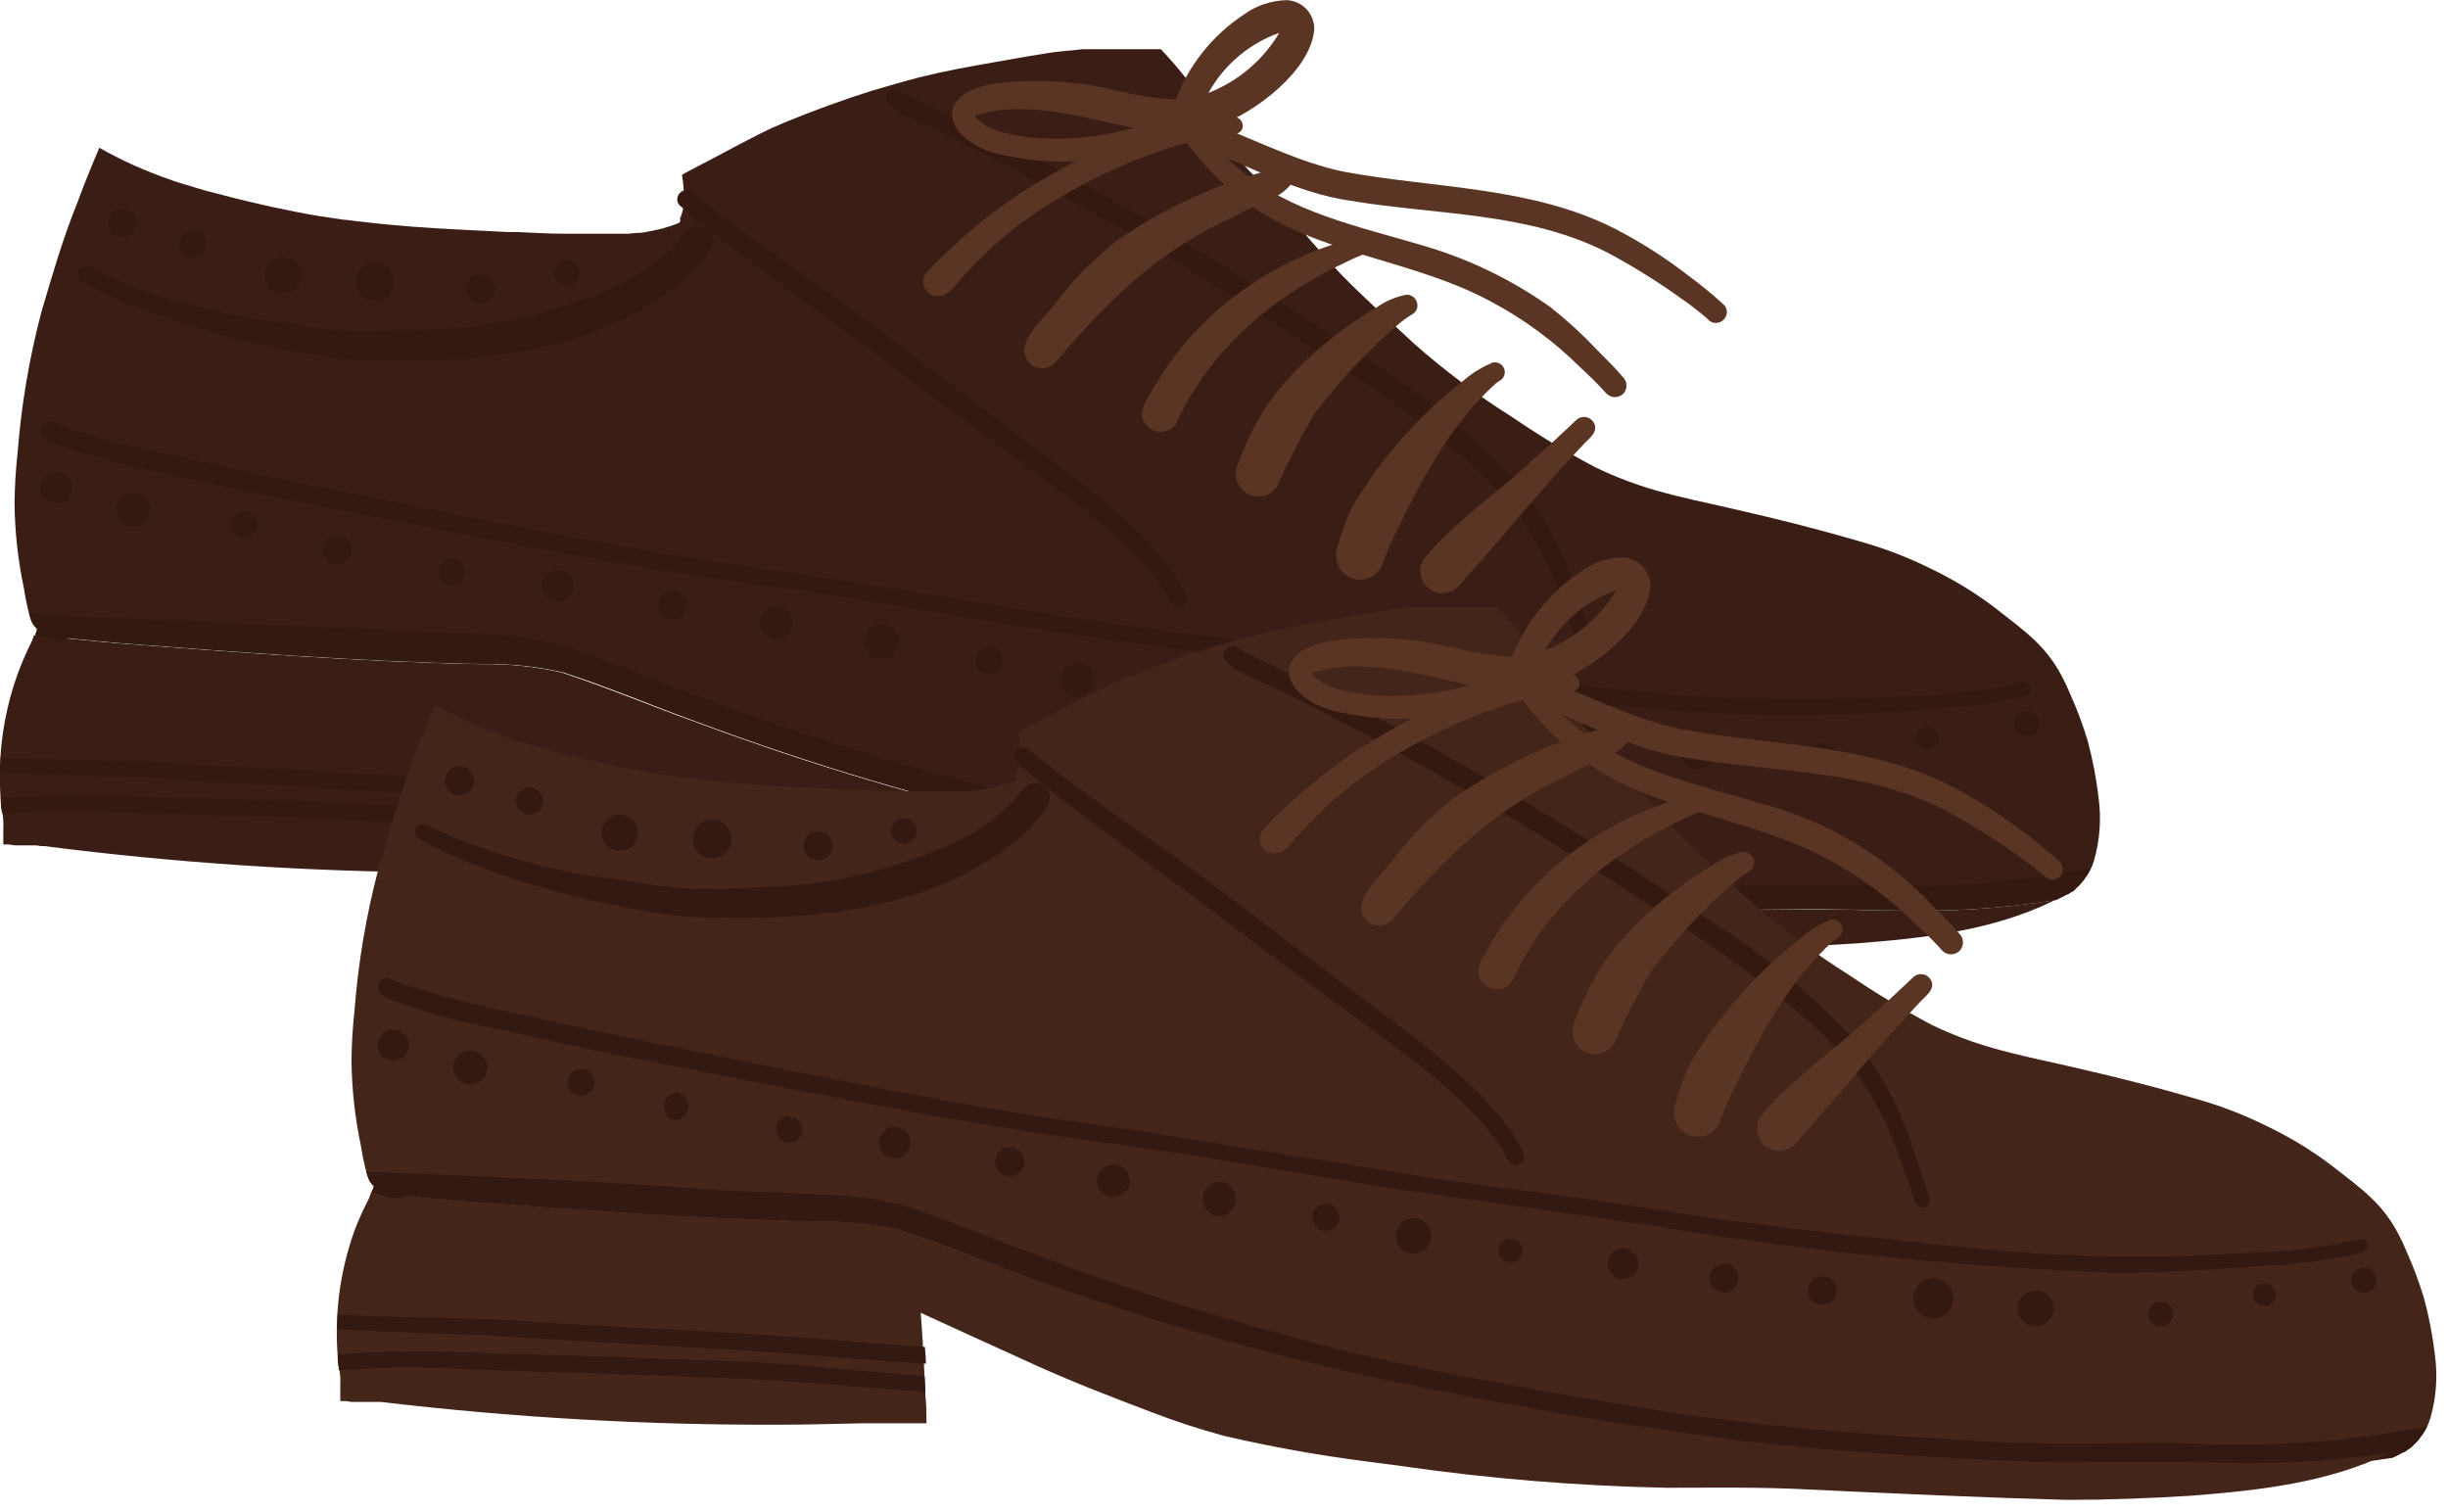 <svg width="170" height="105" viewBox="0 0 170 105" fill="none" xmlns="http://www.w3.org/2000/svg">
<g clip-path="url(#clip0_55_5590)">
<path d="M2.89 21.61C2.034 24.839 1.475 28.139 1.22 31.47C1.09 32.636 1.02 33.807 1.01 34.98C1.034 36.97 1.255 38.953 1.67 40.9C1.756 41.479 1.873 42.053 2.02 42.62L2.08 42.83L2.15 43.04C2.23 43.279 2.375 43.49 2.57 43.65V43.75C2.57 43.75 2.57 43.75 2.57 43.8C2.515 43.895 2.472 43.995 2.44 44.1H2.59C2.71 43.957 2.84 43.823 2.98 43.7C3.086 43.655 3.2 43.633 3.315 43.637C3.43 43.641 3.542 43.67 3.645 43.723C3.747 43.776 3.836 43.85 3.906 43.941C3.976 44.032 4.025 44.138 4.05 44.25L8.32 44.65C16.7 45.29 25.21 45.94 33.61 46.1C35.46 46.072 37.307 46.267 39.11 46.68C42.23 47.68 45.27 48.99 48.36 50.1C56.38 53.091 64.592 55.54 72.94 57.43C81.21 59.16 89.55 60.61 97.94 61.7C104.63 62.45 111.37 62.88 118.1 63.14C121.37 63.22 124.65 63.07 127.92 63.14C131.19 63.21 134.66 63.32 138.03 63.05C139.62 62.93 141.21 62.73 142.79 62.49L143.23 62.27L143.39 62.19L143.54 62.1H143.6L143.72 62.02L143.87 61.92H143.93L144 61.87L144.11 61.79V61.74L144.22 61.65L144.34 61.54L144.45 61.42L144.57 61.29C144.61 61.246 144.646 61.199 144.68 61.15L144.79 61L144.9 60.85L144.97 60.74C145.017 60.675 145.058 60.604 145.09 60.53L145.18 60.37C145.276 60.17 145.357 59.963 145.42 59.75C145.828 58.324 145.933 56.829 145.73 55.36C145.576 54.04 145.325 52.733 144.98 51.45C144.647 50.337 144.239 49.248 143.76 48.19C142.63 45.47 141.44 44.44 139.17 42.7C137.632 41.452 135.954 40.389 134.17 39.53C132.861 38.877 131.504 38.325 130.11 37.88C126.81 36.88 123.46 36.04 120.11 35.28C118.41 34.89 116.69 34.54 115.01 34.06C113.56 33.644 112.148 33.105 110.79 32.45C108.829 31.417 106.929 30.272 105.1 29.02C102.675 27.499 100.377 25.783 98.23 23.89C96.51 22.28 94.75 20.71 93.1 19.02C91.31 17.08 89.58 15.1 87.98 13.02L87.46 12.57L87.07 12.19L86.81 11.92C86.718 11.828 86.631 11.731 86.55 11.63C86.43 11.5 86.31 11.36 86.2 11.22C86.09 11.08 86.06 11.04 85.99 10.95L85.75 10.64L85.2 9.86C84.663 9.033 84.176 8.175 83.74 7.29C82.799 5.923 81.756 4.63 80.62 3.42H79.71C79.55 3.41 79.39 3.41 79.23 3.42H77.84C77.42 3.42 77 3.42 76.57 3.42H75.98H75.36H75.19L73.86 3.55L73.21 3.62L72.56 3.72C71.77 3.84 70.98 3.98 70.19 4.12L67.69 4.56L66.47 4.79L65.12 5.07L63.84 5.37L62.84 5.64L61.75 5.95L60.55 6.3L59.26 6.72L58.05 7.14L57.3 7.41C56.5 7.7 55.71 8.01 54.92 8.33C54.51 8.49 54.11 8.67 53.71 8.84L53.28 9.04L52.69 9.33L51.2 10.1L49.83 10.83L47.64 11.98L47.36 12.14C47.42 12.488 47.46 12.838 47.48 13.19C47.576 13.868 47.486 14.559 47.22 15.19C47.235 15.216 47.245 15.245 47.248 15.274C47.251 15.304 47.248 15.334 47.238 15.363C47.229 15.391 47.213 15.417 47.193 15.439C47.172 15.461 47.148 15.479 47.12 15.49C46.944 15.567 46.764 15.634 46.58 15.69L46.03 15.86L45.74 15.93C45.648 15.956 45.554 15.976 45.46 15.99L44.87 16.11L44.46 16.17H44.23L43.63 16.23H42.83H40.55H39.17C38.07 16.23 36.97 16.16 35.88 16.11H35.2L31.87 15.94C30.87 15.89 29.81 15.83 28.78 15.75C27.75 15.67 26.59 15.57 25.49 15.44C25.02 15.39 24.55 15.34 24.08 15.27H23.96L22.2 15.01C21.14 14.84 20.09 14.62 19.04 14.4C18.53 14.3 18.04 14.17 17.51 14.05C16.98 13.93 16.51 13.82 16.02 13.69L14.32 13.25L13.64 13.05L12.91 12.83C12.62 12.74 12.33 12.66 12.05 12.56L11.19 12.25L10.49 11.98L9.83 11.71C9.58 11.6 9.32 11.5 9.08 11.38L8.59 11.15L8.27 10.99L7.51 10.6L6.9 10.26C6.36 11.52 5.84 12.79 5.37 14.08C4.39 16.49 3.65 19.04 2.89 21.61Z" fill="#3A1D15"/>
<path d="M2.02 42.62L2.08 42.83L2.15 43.04C2.23 43.279 2.375 43.49 2.57 43.65V43.75C2.57 43.75 2.57 43.75 2.57 43.8C2.515 43.895 2.472 43.995 2.44 44.1H2.59C2.71 43.957 2.84 43.823 2.98 43.7C3.086 43.655 3.2 43.633 3.315 43.637C3.43 43.641 3.542 43.67 3.645 43.723C3.747 43.776 3.836 43.85 3.906 43.941C3.976 44.032 4.025 44.138 4.05 44.25L8.32 44.65C16.7 45.29 25.21 45.94 33.61 46.1C35.46 46.072 37.307 46.267 39.11 46.68C42.23 47.68 45.27 48.99 48.36 50.1C56.38 53.091 64.592 55.54 72.94 57.43C81.21 59.16 89.55 60.61 97.94 61.7C104.63 62.45 111.37 62.88 118.1 63.14C121.37 63.22 124.65 63.07 127.92 63.14C131.19 63.21 134.66 63.32 138.03 63.05C139.62 62.93 141.21 62.73 142.79 62.49L143.23 62.27L143.39 62.19L143.54 62.1H143.6L143.72 62.02L143.87 61.92L144 61.82L144.11 61.74V61.69L144.22 61.6L144.34 61.49L144.45 61.37L144.57 61.24C144.61 61.196 144.646 61.149 144.68 61.1L144.79 60.95L144.9 60.8L144.97 60.69C145.017 60.625 145.058 60.554 145.09 60.48L145.18 60.32L144.18 60.48C139.116 61.382 133.968 61.718 128.83 61.48C125.39 61.41 121.96 61.53 118.52 61.48C114.65 61.38 110.78 61.12 106.92 60.84C100.185 60.387 93.481 59.556 86.84 58.35C80.19 57.2 73.52 56.04 66.99 54.25C62.86 53.13 58.75 51.93 54.69 50.57C49.9 48.94 45.2 47.04 40.45 45.29C38.283 44.523 36.008 44.104 33.71 44.05C31.42 43.91 29.14 43.84 26.86 43.76C18.61 43.36 10.31 43.03 2.02 42.62Z" fill="#331910"/>
<path d="M1.26 46.71C0.145 49.759 -0.245 53.025 0.12 56.25C0.183 56.496 0.22 56.747 0.23 57C0.24 57.19 0.24 57.38 0.23 57.57C0.235 57.613 0.235 57.657 0.23 57.7C0.23 58 0.23 58.32 0.23 58.64H0.46H0.61L1.02 58.7H1.24H1.54H1.67H1.91H2.02H2.23H2.5L2.84 58.75H3.06C12.23 59.926 21.465 60.537 30.71 60.58C32.71 60.58 34.71 60.53 36.71 60.49H38.4H39.4H41.04C41.04 59.85 41.04 59.2 40.96 58.56C40.955 58.493 40.955 58.427 40.96 58.36C40.88 56.51 40.78 54.66 40.64 52.81C43.307 54.044 45.973 55.26 48.64 56.46C51.28 57.62 53.96 58.69 56.64 59.71C58.31 60.31 59.99 60.93 61.72 61.37C64.974 62.127 68.265 62.715 71.58 63.13L74.09 63.47C80.17 64.345 86.298 64.846 92.44 64.97C95.73 64.97 99.02 64.91 102.3 65.09C108.3 65.37 114.3 65.65 120.25 65.81C123.13 65.81 126.02 65.7 128.89 65.51C133.58 65.15 138.41 64.63 142.69 62.51C141.11 62.75 139.52 62.95 137.93 63.07C134.56 63.34 131.19 63.21 127.82 63.16C124.45 63.11 121.27 63.25 118 63.16C111.27 62.9 104.53 62.47 97.84 61.72C89.45 60.63 81.11 59.18 72.84 57.45C64.492 55.56 56.28 53.111 48.26 50.12C45.17 49.01 42.13 47.73 39.01 46.7C37.206 46.287 35.36 46.092 33.51 46.12C25.11 45.96 16.6 45.31 8.22 44.67L3.95 44.27C3.925 44.158 3.876 44.052 3.806 43.961C3.736 43.87 3.647 43.796 3.545 43.743C3.442 43.691 3.33 43.661 3.215 43.657C3.1 43.653 2.986 43.675 2.88 43.72C2.74 43.843 2.61 43.977 2.49 44.12H2.34C2.34 44.25 2.24 44.41 2.19 44.57C1.84 45.265 1.529 45.98 1.26 46.71Z" fill="#3A1D15"/>
<path d="M24.24 24.96C32.44 25.33 41.89 24.75 48.14 18.8C48.73 18.02 50.2 16.86 49.14 15.91C49.037 15.822 48.917 15.756 48.788 15.716C48.659 15.676 48.523 15.663 48.388 15.677C48.253 15.691 48.123 15.732 48.005 15.798C47.886 15.864 47.783 15.953 47.7 16.06C46.45 17.627 44.86 18.889 43.05 19.75C38.638 21.793 33.842 22.877 28.98 22.93C27.45 23.01 25.92 23.06 24.39 23.02C22.65 22.92 20.93 22.6 19.2 22.34C16.884 22.063 14.595 21.587 12.36 20.92C10.255 20.338 8.209 19.558 6.25 18.59C6.122 18.518 5.971 18.498 5.827 18.533C5.684 18.568 5.56 18.657 5.48 18.78C5.406 18.907 5.385 19.057 5.42 19.199C5.456 19.341 5.545 19.463 5.67 19.54C7.239 20.406 8.878 21.138 10.57 21.73C14.989 23.325 19.575 24.409 24.24 24.96Z" fill="#331910"/>
<path d="M95.11 47.02C104.371 48.419 113.702 49.311 123.06 49.69C127.21 49.76 131.35 49.4 135.49 49.13C136.887 49.018 138.277 48.821 139.65 48.54C140.15 48.4 141.25 48.37 140.94 47.6C140.883 47.498 140.79 47.421 140.679 47.384C140.568 47.347 140.447 47.353 140.34 47.4C136.55 48.35 132.59 48.3 128.71 48.53C123.955 48.684 119.196 48.536 114.46 48.09C108.58 47.48 102.7 46.89 96.85 46.09C92.23 45.5 87.65 44.63 83.03 44.09C72.69 42.8 62.46 40.81 52.14 39.37C44.83 38.37 37.59 36.87 30.34 35.47C24.65 34.25 18.94 33.22 13.34 31.89C10.485 31.348 7.663 30.64 4.89 29.77C4.46 29.63 4.06 29.43 3.64 29.28C3.507 29.243 3.366 29.25 3.238 29.3C3.11 29.351 3.001 29.442 2.93 29.56C2.5 30.47 3.83 30.74 4.43 31.02C6.693 31.808 9.013 32.42 11.37 32.85C14.21 33.47 17.03 34.15 19.88 34.68C31.61 36.96 43.31 39.44 55.17 40.93C62.67 42.03 70.11 43.46 77.62 44.5C83.44 45.25 89.28 46.08 95.11 47.02Z" fill="#331910"/>
<path d="M110.23 45.14C110.362 45.105 110.475 45.019 110.544 44.901C110.614 44.783 110.634 44.643 110.6 44.51C110.19 43.17 109.73 41.85 109.25 40.51C108.392 37.961 107.078 35.589 105.37 33.51C102.078 30.003 98.312 26.973 94.18 24.51C86.37 19.134 78.238 14.242 69.83 9.86C67.78 8.77 65.64 7.86 63.54 6.86C63.02 6.66 62.65 6.19 62.12 6.18C61.953 6.203 61.803 6.29 61.7 6.422C61.597 6.555 61.55 6.723 61.57 6.89C61.83 7.84 64.57 8.74 65.44 9.25C67.22 10.08 68.97 11.03 70.72 11.94C77.902 15.761 84.879 19.956 91.62 24.51C95.397 26.817 98.97 29.444 102.3 32.36C105.212 34.905 107.373 38.197 108.55 41.88C108.92 42.88 109.28 43.88 109.62 44.88C109.677 44.986 109.768 45.07 109.879 45.117C109.99 45.165 110.114 45.173 110.23 45.14Z" fill="#331910"/>
<path d="M82.09 42.16C82.159 42.133 82.223 42.092 82.277 42.039C82.331 41.987 82.374 41.925 82.403 41.856C82.433 41.788 82.449 41.714 82.45 41.639C82.451 41.564 82.438 41.49 82.41 41.42C82.12 40.769 81.765 40.15 81.35 39.57C78.35 35.7 74.22 32.92 70.35 29.96C65.89 26.64 61.53 23.13 57 19.96C54 17.85 51.1 15.82 48.27 13.54C48.195 13.402 48.074 13.296 47.928 13.239C47.782 13.183 47.62 13.18 47.472 13.232C47.324 13.284 47.199 13.386 47.12 13.521C47.041 13.657 47.013 13.816 47.04 13.97C47.075 14.115 47.16 14.242 47.28 14.33C47.75 14.76 48.28 15.18 48.75 15.57C52.69 18.69 56.83 21.57 60.83 24.57C65.24 28 69.83 31.21 74.25 34.57C76.35 36.105 78.281 37.858 80.01 39.8C80.541 40.457 80.991 41.176 81.35 41.94C81.423 42.063 81.54 42.154 81.677 42.194C81.814 42.235 81.962 42.223 82.09 42.16Z" fill="#331910"/>
<path d="M65.34 20.54C66.08 20.41 66.42 19.6 66.93 19.13C68.154 17.795 69.492 16.571 70.93 15.47C74.82 12.64 80.6 9.85 85.41 9.37C85.86 9.37 86.36 9.18 86.3 8.66C86.15 7.87 85.19 8.11 84.62 8.05C79.99 8.27 74.69 10.97 70.82 13.44C68.472 15.004 66.311 16.833 64.38 18.89C64.236 19.047 64.146 19.246 64.124 19.458C64.101 19.67 64.146 19.884 64.253 20.068C64.361 20.252 64.524 20.397 64.719 20.482C64.915 20.567 65.132 20.587 65.34 20.54Z" fill="#5A3524"/>
<path d="M73.25 25.22C76.92 20.86 80.48 17.36 85.77 15.01C87.01 14.18 88.86 13.95 89.71 12.7C89.93 11.93 89.06 11.46 88.41 11.75C84.505 12.745 80.812 14.44 77.51 16.75C76.055 17.9 74.74 19.215 73.59 20.67C72.83 21.93 70.07 23.84 71.59 25.31C71.831 25.497 72.132 25.591 72.437 25.574C72.742 25.558 73.03 25.432 73.25 25.22Z" fill="#5A3524"/>
<path d="M81.71 29.36C84.01 24.22 88.55 20.48 93.58 18.15C94.026 17.926 94.488 17.732 94.96 17.57C95.038 17.535 95.105 17.482 95.157 17.414C95.208 17.347 95.241 17.267 95.253 17.183C95.265 17.099 95.255 17.013 95.225 16.934C95.195 16.855 95.145 16.785 95.08 16.73C94.93 16.642 94.764 16.587 94.592 16.568C94.419 16.549 94.245 16.567 94.08 16.62C93.399 16.731 92.729 16.905 92.08 17.14C88.699 18.331 85.641 20.293 83.15 22.87C81.916 24.164 80.851 25.609 79.98 27.17C79.43 28.01 78.83 29.05 79.91 29.78C80.054 29.875 80.216 29.941 80.387 29.971C80.557 30.002 80.732 29.998 80.901 29.958C81.069 29.919 81.228 29.846 81.367 29.743C81.506 29.64 81.623 29.509 81.71 29.36Z" fill="#5A3524"/>
<path d="M88.71 33.73C89.472 31.99 90.344 30.299 91.32 28.67C93.03 26.432 94.963 24.375 97.09 22.53C97.363 22.295 97.654 22.081 97.96 21.89C98.082 21.84 98.19 21.76 98.272 21.657C98.355 21.553 98.409 21.43 98.43 21.3C98.443 21.196 98.433 21.09 98.403 20.99C98.372 20.89 98.32 20.797 98.252 20.718C98.183 20.639 98.098 20.575 98.003 20.53C97.908 20.486 97.805 20.462 97.7 20.46C96.931 20.6 96.203 20.911 95.57 21.37C92.804 22.977 90.362 25.087 88.37 27.59C87.303 29.092 86.464 30.743 85.88 32.49C85.778 32.852 85.811 33.239 85.972 33.579C86.133 33.919 86.411 34.189 86.756 34.34C87.1 34.491 87.488 34.513 87.847 34.401C88.206 34.288 88.513 34.05 88.71 33.73Z" fill="#5A3524"/>
<path d="M95.26 40.04C95.662 39.801 95.953 39.413 96.07 38.96C96.388 38.13 96.752 37.319 97.16 36.53C98.91 32.93 100.88 29.34 103.88 26.62C103.967 26.548 104.061 26.484 104.16 26.43C104.302 26.348 104.409 26.218 104.463 26.064C104.517 25.909 104.513 25.74 104.452 25.588C104.391 25.436 104.278 25.311 104.132 25.236C103.987 25.161 103.819 25.141 103.66 25.18C102.932 25.476 102.257 25.888 101.66 26.4C98.577 28.799 95.966 31.748 93.96 35.1C93.494 36.062 93.122 37.066 92.85 38.1C92.754 38.418 92.756 38.757 92.855 39.075C92.953 39.392 93.144 39.672 93.402 39.881C93.661 40.089 93.976 40.215 94.307 40.244C94.638 40.272 94.97 40.201 95.26 40.04Z" fill="#5A3524"/>
<path d="M101.2 40.8C104.13 37.57 106.84 34.15 109.85 30.98C110.27 30.49 111.13 29.98 110.63 29.27C110.563 29.179 110.478 29.104 110.38 29.05C110.282 28.995 110.173 28.962 110.061 28.954C109.949 28.945 109.836 28.961 109.731 29C109.625 29.039 109.529 29.101 109.45 29.18C108.45 30.12 107.45 31.08 106.39 31.98C103.93 34.28 101.11 36.16 98.94 38.73C98.711 39.036 98.605 39.416 98.64 39.796C98.676 40.176 98.852 40.53 99.133 40.788C99.415 41.045 99.782 41.19 100.164 41.192C100.546 41.194 100.915 41.054 101.2 40.8Z" fill="#5A3524"/>
<path d="M88.84 2.28C86.747 3.024 84.997 4.507 83.92 6.45C85.98 5.648 87.712 4.18 88.84 2.28ZM78.71 8.88C75.27 8.18 71.15 6.88 67.71 8.03C68.46 9.14 70.16 9.32 71.38 9.53C73.843 9.776 76.329 9.556 78.71 8.88ZM118.6 22.16C117.999 21.636 117.368 21.149 116.71 20.7C115.089 19.535 113.391 18.48 111.63 17.54C106.1 14.71 99.76 14.94 93.78 13.94C90.02 13.4 86.69 11.49 83.2 10.15C81.81 9.54 80.4 10.15 79.02 10.54C76.051 11.346 72.933 11.442 69.92 10.82C65.67 10.1 64.29 6.38 69.44 5.76C72.085 5.474 74.759 5.636 77.35 6.24C78.755 6.601 80.192 6.828 81.64 6.92C82.563 4.503 84.221 2.436 86.38 1.01C87.254 0.377 88.301 0.028 89.38 0.01C89.891 0.038 90.372 0.261 90.724 0.633C91.075 1.005 91.271 1.498 91.27 2.01C91.07 4.88 87.12 7.86 84.57 8.73C87.46 9.84 90.25 11.28 93.3 11.92C99.63 13.1 106.37 12.92 112.22 15.92C114.005 16.848 115.702 17.936 117.29 19.17C118.136 19.792 118.947 20.459 119.72 21.17C119.85 21.304 119.922 21.483 119.922 21.67C119.922 21.856 119.85 22.036 119.72 22.17C119.65 22.251 119.563 22.317 119.465 22.361C119.367 22.405 119.26 22.428 119.153 22.427C119.045 22.426 118.939 22.401 118.842 22.355C118.745 22.309 118.659 22.242 118.59 22.16H118.6Z" fill="#5A3524"/>
<path d="M112.71 27.36C112.864 27.205 112.951 26.994 112.951 26.775C112.951 26.556 112.864 26.346 112.71 26.19C112.15 25.54 111.54 24.93 110.93 24.32C109.93 23.256 108.854 22.267 107.71 21.36C105.028 19.445 102.043 17.995 98.88 17.07C94.42 15.73 89.56 14.78 85.94 11.64C85.3 11.1 84.7 10.53 84.11 9.93C83.56 9.51 83.11 8.21 82.29 8.84C82.179 8.947 82.111 9.09 82.1 9.244C82.089 9.397 82.135 9.549 82.23 9.67C83.445 11.361 84.916 12.852 86.59 14.09C91.65 17.72 98.19 18.02 103.59 20.97C105.834 22.166 107.892 23.682 109.7 25.47C110.33 26.06 110.96 26.65 111.53 27.3C111.679 27.464 111.887 27.561 112.108 27.573C112.329 27.584 112.545 27.508 112.71 27.36Z" fill="#5A3524"/>
<path d="M40.24 19.14C40.263 19.023 40.261 18.903 40.236 18.786C40.211 18.67 40.162 18.559 40.093 18.462C40.024 18.365 39.936 18.283 39.834 18.221C39.733 18.159 39.619 18.118 39.501 18.101C39.383 18.084 39.263 18.091 39.148 18.122C39.033 18.153 38.925 18.207 38.831 18.281C38.738 18.355 38.66 18.447 38.603 18.552C38.546 18.656 38.511 18.771 38.5 18.89C38.479 19.115 38.545 19.339 38.685 19.517C38.825 19.694 39.027 19.811 39.251 19.843C39.474 19.875 39.702 19.82 39.886 19.689C40.07 19.559 40.197 19.362 40.24 19.14Z" fill="#331910"/>
<path d="M34.38 20.16C34.4 19.966 34.364 19.771 34.275 19.598C34.185 19.425 34.048 19.282 33.878 19.186C33.709 19.09 33.515 19.045 33.321 19.058C33.126 19.07 32.94 19.139 32.784 19.256C32.629 19.373 32.511 19.534 32.445 19.717C32.379 19.9 32.368 20.098 32.413 20.288C32.458 20.477 32.557 20.649 32.699 20.783C32.841 20.917 33.018 21.006 33.21 21.04C33.481 21.072 33.754 20.998 33.971 20.835C34.189 20.671 34.336 20.429 34.38 20.16Z" fill="#331910"/>
<path d="M27.38 19.77C27.419 19.508 27.379 19.239 27.265 18.999C27.152 18.759 26.969 18.558 26.741 18.422C26.513 18.286 26.25 18.221 25.985 18.235C25.72 18.249 25.464 18.341 25.252 18.5C25.039 18.659 24.879 18.878 24.791 19.128C24.702 19.379 24.691 19.65 24.757 19.907C24.823 20.164 24.964 20.396 25.163 20.573C25.361 20.75 25.607 20.864 25.87 20.9C26.219 20.946 26.573 20.854 26.855 20.642C27.137 20.431 27.326 20.118 27.38 19.77Z" fill="#331910"/>
<path d="M20.89 19.36C20.939 19.113 20.913 18.857 20.816 18.625C20.718 18.392 20.553 18.195 20.342 18.058C20.131 17.92 19.883 17.849 19.631 17.854C19.379 17.858 19.135 17.938 18.929 18.083C18.723 18.228 18.565 18.432 18.476 18.667C18.387 18.903 18.37 19.16 18.428 19.405C18.487 19.65 18.617 19.872 18.803 20.042C18.988 20.212 19.221 20.323 19.47 20.36C19.789 20.405 20.114 20.326 20.378 20.141C20.641 19.955 20.825 19.676 20.89 19.36Z" fill="#331910"/>
<path d="M14.32 17.06C14.346 16.876 14.317 16.688 14.236 16.52C14.155 16.353 14.026 16.213 13.866 16.119C13.706 16.024 13.521 15.98 13.335 15.99C13.15 16.001 12.971 16.066 12.823 16.178C12.675 16.291 12.563 16.444 12.502 16.62C12.44 16.795 12.433 16.985 12.479 17.165C12.526 17.345 12.625 17.507 12.764 17.631C12.903 17.755 13.076 17.834 13.26 17.86C13.507 17.894 13.757 17.829 13.956 17.679C14.154 17.529 14.285 17.306 14.32 17.06Z" fill="#331910"/>
<path d="M9.49 15.62C9.527 15.359 9.46 15.094 9.303 14.882C9.145 14.67 8.911 14.529 8.65 14.49C8.454 14.46 8.254 14.489 8.074 14.574C7.895 14.658 7.745 14.794 7.643 14.963C7.541 15.133 7.491 15.33 7.501 15.528C7.511 15.726 7.579 15.916 7.697 16.075C7.816 16.234 7.978 16.354 8.165 16.421C8.352 16.487 8.554 16.497 8.746 16.448C8.938 16.399 9.111 16.294 9.244 16.147C9.376 15.999 9.462 15.816 9.49 15.62Z" fill="#331910"/>
<path d="M141.62 50.36C141.653 50.13 141.594 49.897 141.455 49.712C141.316 49.526 141.109 49.403 140.88 49.37C140.651 49.337 140.417 49.396 140.232 49.535C140.046 49.674 139.923 49.88 139.89 50.11C139.857 50.339 139.916 50.572 140.055 50.758C140.194 50.944 140.401 51.067 140.63 51.1C140.859 51.133 141.093 51.074 141.278 50.935C141.464 50.796 141.587 50.589 141.62 50.36Z" fill="#331910"/>
<path d="M134.64 51.36C134.662 51.203 134.638 51.043 134.569 50.9C134.5 50.758 134.391 50.639 134.254 50.558C134.118 50.478 133.96 50.44 133.802 50.449C133.644 50.458 133.492 50.514 133.366 50.609C133.239 50.705 133.144 50.835 133.092 50.985C133.04 51.135 133.034 51.296 133.074 51.45C133.114 51.603 133.199 51.741 133.317 51.846C133.436 51.951 133.583 52.019 133.74 52.04C133.949 52.066 134.16 52.009 134.328 51.882C134.496 51.755 134.608 51.568 134.64 51.36Z" fill="#331910"/>
<path d="M127.5 52.63C127.523 52.515 127.523 52.397 127.499 52.282C127.475 52.167 127.427 52.058 127.36 51.962C127.292 51.867 127.205 51.786 127.105 51.725C127.005 51.663 126.894 51.623 126.777 51.607C126.661 51.591 126.543 51.598 126.43 51.629C126.317 51.66 126.211 51.714 126.12 51.787C126.028 51.861 125.952 51.952 125.897 52.056C125.843 52.159 125.809 52.273 125.8 52.39C125.783 52.608 125.849 52.825 125.986 52.996C126.123 53.167 126.32 53.28 126.537 53.31C126.754 53.341 126.974 53.288 127.153 53.161C127.332 53.035 127.456 52.845 127.5 52.63Z" fill="#331910"/>
<path d="M119.21 52.36C119.245 52.115 119.207 51.865 119.1 51.642C118.993 51.419 118.823 51.233 118.61 51.106C118.397 50.98 118.151 50.92 117.904 50.934C117.657 50.948 117.419 51.034 117.222 51.183C117.024 51.332 116.875 51.536 116.793 51.769C116.711 52.003 116.701 52.255 116.763 52.495C116.825 52.735 116.956 52.95 117.141 53.115C117.326 53.28 117.555 53.386 117.8 53.42C118.127 53.463 118.458 53.376 118.721 53.178C118.985 52.98 119.161 52.686 119.21 52.36Z" fill="#331910"/>
<path d="M112.24 51.64C112.277 51.368 112.232 51.092 112.112 50.846C111.991 50.599 111.801 50.394 111.564 50.255C111.328 50.117 111.055 50.051 110.782 50.067C110.508 50.083 110.245 50.18 110.026 50.345C109.807 50.51 109.642 50.736 109.551 50.994C109.46 51.253 109.448 51.533 109.516 51.798C109.583 52.064 109.728 52.304 109.932 52.487C110.135 52.671 110.389 52.79 110.66 52.83C111.027 52.879 111.398 52.781 111.694 52.559C111.989 52.336 112.185 52.006 112.24 51.64Z" fill="#331910"/>
<path d="M104.14 51.08C104.173 50.883 104.145 50.68 104.062 50.499C103.978 50.317 103.842 50.165 103.671 50.061C103.5 49.958 103.302 49.908 103.102 49.918C102.903 49.928 102.711 49.998 102.551 50.118C102.392 50.239 102.272 50.404 102.207 50.593C102.142 50.783 102.136 50.987 102.189 51.18C102.241 51.373 102.351 51.545 102.502 51.675C102.654 51.806 102.841 51.887 103.04 51.91C103.295 51.939 103.551 51.869 103.756 51.715C103.96 51.56 104.098 51.333 104.14 51.08Z" fill="#331910"/>
<path d="M97.34 50.21C97.358 50.078 97.351 49.945 97.317 49.816C97.284 49.688 97.226 49.568 97.146 49.462C97.066 49.356 96.966 49.267 96.852 49.2C96.738 49.132 96.611 49.088 96.48 49.07C96.349 49.051 96.215 49.059 96.087 49.092C95.958 49.126 95.838 49.184 95.732 49.264C95.626 49.344 95.537 49.444 95.47 49.558C95.402 49.672 95.358 49.798 95.34 49.93C95.322 50.061 95.329 50.195 95.362 50.323C95.396 50.452 95.454 50.572 95.534 50.678C95.614 50.784 95.714 50.873 95.828 50.94C95.942 51.007 96.069 51.051 96.2 51.07C96.331 51.088 96.465 51.081 96.593 51.047C96.722 51.014 96.842 50.956 96.948 50.876C97.054 50.796 97.143 50.696 97.21 50.582C97.278 50.468 97.322 50.341 97.34 50.21Z" fill="#331910"/>
<path d="M90.37 49.22C90.4 49.013 90.367 48.801 90.276 48.612C90.186 48.423 90.041 48.265 89.86 48.158C89.68 48.052 89.472 48.001 89.263 48.012C89.053 48.024 88.852 48.097 88.685 48.223C88.517 48.349 88.39 48.521 88.321 48.719C88.251 48.917 88.242 49.13 88.294 49.334C88.346 49.537 88.457 49.72 88.613 49.86C88.769 50 88.963 50.09 89.17 50.12C89.448 50.157 89.73 50.084 89.954 49.916C90.179 49.747 90.328 49.497 90.37 49.22Z" fill="#331910"/>
<path d="M82.35 48.26C82.365 48.153 82.36 48.044 82.333 47.939C82.306 47.834 82.259 47.736 82.194 47.649C82.129 47.563 82.047 47.49 81.954 47.435C81.86 47.38 81.757 47.345 81.65 47.33C81.49 47.308 81.326 47.334 81.181 47.404C81.035 47.475 80.913 47.587 80.831 47.727C80.749 47.867 80.711 48.027 80.72 48.189C80.729 48.351 80.786 48.506 80.883 48.635C80.981 48.765 81.114 48.862 81.267 48.916C81.42 48.97 81.585 48.977 81.742 48.937C81.899 48.897 82.04 48.811 82.148 48.69C82.257 48.57 82.327 48.42 82.35 48.26Z" fill="#331910"/>
<path d="M75.98 47.36C76.024 47.044 75.945 46.724 75.758 46.465C75.572 46.206 75.293 46.029 74.98 45.97C74.67 45.949 74.363 46.047 74.122 46.243C73.88 46.439 73.722 46.719 73.679 47.027C73.636 47.335 73.711 47.648 73.89 47.902C74.068 48.157 74.336 48.335 74.64 48.4C74.953 48.427 75.265 48.335 75.513 48.142C75.762 47.949 75.928 47.67 75.98 47.36Z" fill="#331910"/>
<path d="M69.61 45.97C69.636 45.786 69.606 45.599 69.526 45.432C69.445 45.265 69.317 45.125 69.157 45.031C68.997 44.937 68.813 44.892 68.628 44.902C68.443 44.912 68.265 44.976 68.116 45.087C67.968 45.199 67.855 45.351 67.793 45.526C67.731 45.701 67.722 45.89 67.767 46.07C67.813 46.25 67.91 46.412 68.048 46.537C68.185 46.661 68.357 46.743 68.54 46.77C68.786 46.792 69.031 46.723 69.228 46.575C69.426 46.427 69.562 46.212 69.61 45.97Z" fill="#331910"/>
<path d="M62.42 44.73C62.459 44.493 62.427 44.25 62.327 44.031C62.227 43.812 62.065 43.628 61.861 43.502C61.656 43.377 61.419 43.314 61.179 43.324C60.939 43.333 60.707 43.414 60.513 43.555C60.319 43.697 60.171 43.893 60.089 44.119C60.007 44.345 59.994 44.59 60.051 44.823C60.109 45.056 60.235 45.267 60.413 45.428C60.59 45.59 60.812 45.695 61.05 45.73C61.363 45.773 61.681 45.694 61.937 45.507C62.193 45.32 62.366 45.042 62.42 44.73Z" fill="#331910"/>
<path d="M55.03 43.44C55.068 43.221 55.04 42.995 54.949 42.791C54.859 42.587 54.71 42.415 54.522 42.295C54.334 42.176 54.115 42.115 53.892 42.119C53.669 42.124 53.453 42.195 53.27 42.322C53.087 42.45 52.946 42.628 52.865 42.836C52.783 43.043 52.765 43.27 52.812 43.487C52.859 43.705 52.969 43.904 53.129 44.06C53.289 44.215 53.491 44.319 53.71 44.36C53.857 44.388 54.008 44.385 54.155 44.354C54.301 44.322 54.44 44.262 54.562 44.176C54.685 44.091 54.79 43.981 54.87 43.855C54.95 43.729 55.005 43.588 55.03 43.44Z" fill="#331910"/>
<path d="M47.71 42.13C47.747 41.869 47.68 41.604 47.523 41.392C47.365 41.18 47.131 41.039 46.87 41C46.605 40.963 46.336 41.033 46.122 41.194C45.908 41.355 45.767 41.595 45.73 41.86C45.693 42.125 45.763 42.394 45.924 42.608C46.085 42.822 46.325 42.963 46.59 43C46.721 43.017 46.853 43.008 46.981 42.973C47.108 42.938 47.227 42.879 47.331 42.798C47.435 42.717 47.522 42.616 47.587 42.502C47.652 42.387 47.694 42.261 47.71 42.13Z" fill="#331910"/>
<path d="M39.81 40.82C39.842 40.607 39.809 40.388 39.716 40.193C39.624 39.998 39.475 39.835 39.29 39.725C39.105 39.614 38.89 39.561 38.675 39.572C38.459 39.584 38.252 39.659 38.079 39.788C37.906 39.917 37.775 40.095 37.704 40.299C37.632 40.502 37.622 40.723 37.676 40.932C37.73 41.141 37.844 41.329 38.005 41.473C38.166 41.617 38.366 41.71 38.58 41.74C38.864 41.775 39.151 41.699 39.38 41.527C39.609 41.356 39.763 41.102 39.81 40.82Z" fill="#331910"/>
<path d="M32.28 39.84C32.305 39.66 32.276 39.478 32.196 39.315C32.116 39.152 31.99 39.017 31.833 38.927C31.676 38.836 31.496 38.795 31.315 38.807C31.134 38.82 30.962 38.886 30.819 38.998C30.676 39.109 30.57 39.261 30.514 39.433C30.457 39.605 30.454 39.79 30.503 39.964C30.553 40.138 30.653 40.294 30.792 40.41C30.93 40.527 31.1 40.6 31.28 40.62C31.515 40.643 31.75 40.575 31.936 40.43C32.122 40.285 32.245 40.073 32.28 39.84Z" fill="#331910"/>
<path d="M24.41 38.26C24.437 38.008 24.367 37.756 24.215 37.554C24.062 37.351 23.839 37.214 23.59 37.17C23.392 37.135 23.189 37.16 23.006 37.243C22.822 37.325 22.668 37.461 22.563 37.632C22.458 37.803 22.407 38.001 22.417 38.202C22.426 38.403 22.496 38.596 22.616 38.756C22.737 38.916 22.903 39.037 23.093 39.102C23.283 39.166 23.488 39.172 23.682 39.119C23.875 39.065 24.048 38.955 24.178 38.801C24.308 38.648 24.389 38.46 24.41 38.26Z" fill="#331910"/>
<path d="M17.87 36.6C17.904 36.353 17.839 36.103 17.689 35.904C17.539 35.706 17.317 35.575 17.07 35.54C16.828 35.52 16.586 35.589 16.391 35.735C16.196 35.88 16.06 36.092 16.01 36.33C15.98 36.574 16.047 36.819 16.197 37.014C16.346 37.209 16.565 37.338 16.808 37.374C17.051 37.409 17.298 37.348 17.497 37.203C17.695 37.059 17.829 36.842 17.87 36.6Z" fill="#331910"/>
<path d="M10.42 35.59C10.453 35.359 10.417 35.123 10.317 34.912C10.216 34.701 10.055 34.525 9.854 34.406C9.653 34.287 9.421 34.23 9.187 34.243C8.954 34.256 8.73 34.338 8.543 34.478C8.356 34.618 8.215 34.811 8.138 35.032C8.061 35.252 8.051 35.491 8.11 35.717C8.168 35.943 8.293 36.147 8.467 36.302C8.642 36.458 8.859 36.558 9.09 36.59C9.398 36.63 9.71 36.548 9.959 36.361C10.207 36.174 10.373 35.898 10.42 35.59Z" fill="#331910"/>
<path d="M4.99 34.03C5.01 33.888 5.003 33.743 4.967 33.605C4.932 33.466 4.869 33.335 4.783 33.221C4.697 33.106 4.59 33.009 4.467 32.936C4.343 32.863 4.207 32.815 4.065 32.795C3.923 32.774 3.779 32.782 3.64 32.818C3.501 32.853 3.371 32.916 3.256 33.002C3.141 33.087 3.045 33.195 2.972 33.318C2.898 33.441 2.85 33.578 2.83 33.72C2.789 34.006 2.863 34.297 3.037 34.529C3.21 34.76 3.469 34.914 3.755 34.955C4.041 34.996 4.333 34.922 4.564 34.748C4.796 34.575 4.949 34.316 4.99 34.03Z" fill="#331910"/>
<path d="M4.16 44.5C4.239 44.506 4.318 44.496 4.393 44.472C4.468 44.447 4.538 44.408 4.597 44.356C4.657 44.305 4.707 44.242 4.742 44.171C4.778 44.101 4.799 44.024 4.805 43.945C4.811 43.866 4.801 43.787 4.777 43.712C4.752 43.637 4.713 43.568 4.661 43.508C4.61 43.448 4.547 43.399 4.476 43.363C4.406 43.327 4.329 43.306 4.25 43.3C3.73 43.35 2.81 43.07 2.57 43.68C2.544 43.772 2.546 43.868 2.574 43.959C2.603 44.049 2.657 44.13 2.73 44.19C3.181 44.388 3.667 44.494 4.16 44.5Z" fill="#331910"/>
<path d="M0.14 52.6H0.04C0.04 52.94 0.04 53.27 0.04 53.6C3.36 53.77 6.68 53.89 10.04 53.99C16.79 54.43 23.51 54.76 30.26 55.2C33.37 55.41 36.44 55.74 39.55 55.9L40.9 55.98C40.9 55.6 40.9 55.21 40.83 54.83L37.19 54.58C29.45 53.87 21.79 53.58 14.05 53.11C9.37 52.77 4.71 52.84 0.14 52.6Z" fill="#331910"/>
<path d="M0.05 55.36C0.05 55.66 0.05 55.97 0.12 56.27C0.12 56.33 0.12 56.4 0.17 56.47C1.46 56.39 2.75 56.32 4.05 56.28C8.28 56.28 12.51 56.6 16.73 56.63C23.09 56.92 29.46 56.97 35.79 57.63C37.52 57.77 39.22 57.86 40.92 58.04L40.86 56.97C40.31 56.9 39.75 56.84 39.2 56.79C35.48 56.48 31.77 56.09 28.06 55.9C22.58 55.75 17.11 55.46 11.63 55.39C8.147 55.168 4.655 55.151 1.17 55.34L0.05 55.36Z" fill="#331910"/>
<path d="M26.29 60.3C25.434 63.529 24.875 66.829 24.62 70.16C24.49 71.329 24.42 72.504 24.41 73.68C24.435 75.67 24.656 77.653 25.07 79.6C25.157 80.176 25.274 80.747 25.42 81.31C25.448 81.379 25.471 81.449 25.49 81.52L25.56 81.73C25.64 81.972 25.785 82.186 25.98 82.35L25.93 82.44C25.93 82.44 25.93 82.44 25.93 82.49C25.879 82.587 25.835 82.687 25.8 82.79H25.95C26.072 82.65 26.203 82.516 26.34 82.39C26.446 82.345 26.561 82.324 26.677 82.328C26.792 82.333 26.905 82.363 27.008 82.416C27.11 82.47 27.199 82.546 27.269 82.638C27.338 82.73 27.387 82.837 27.41 82.95C28.83 83.09 30.26 83.2 31.68 83.34C40.06 83.99 48.57 84.64 56.97 84.79C58.82 84.765 60.667 84.963 62.47 85.38C65.59 86.38 68.63 87.68 71.72 88.79C79.737 91.79 87.949 94.239 96.3 96.12C104.57 97.85 112.91 99.3 121.3 100.39C127.99 101.14 134.73 101.57 141.46 101.83C144.73 101.91 148.01 101.76 151.28 101.83C154.55 101.9 158.02 102.01 161.39 101.74C162.98 101.62 164.57 101.42 166.15 101.18L166.59 100.97L166.75 100.88L166.9 100.8H166.96L167.08 100.72L167.23 100.61H167.29L167.36 100.56L167.47 100.47L167.58 100.37L167.7 100.25L167.81 100.14L167.93 100C167.972 99.958 168.009 99.911 168.04 99.86L168.15 99.71L168.26 99.56C168.289 99.528 168.313 99.49 168.33 99.45C168.377 99.385 168.418 99.314 168.45 99.24L168.54 99.08C168.638 98.881 168.718 98.673 168.78 98.46C169.188 97.034 169.293 95.539 169.09 94.07C168.936 92.754 168.685 91.45 168.34 90.17C168.005 89.055 167.598 87.962 167.12 86.9C165.99 84.18 164.8 83.15 162.53 81.41C160.99 80.169 159.312 79.109 157.53 78.25C156.221 77.594 154.864 77.039 153.47 76.59C150.17 75.59 146.82 74.75 143.47 73.99C141.77 73.61 140.05 73.25 138.37 72.77C136.92 72.358 135.509 71.822 134.15 71.17C132.193 70.13 130.294 68.985 128.46 67.74C126.037 66.216 123.74 64.5 121.59 62.61C119.87 61 118.11 59.42 116.46 57.74C114.67 55.79 112.94 53.82 111.34 51.74L110.82 51.28L110.43 50.9L110.17 50.64C110.078 50.545 109.991 50.445 109.91 50.34L109.56 49.94C109.48 49.85 109.42 49.75 109.35 49.66L109.11 49.36L108.56 48.57C108.023 47.743 107.536 46.885 107.1 46C106.158 44.637 105.115 43.347 103.98 42.14H103.82H103.05H101.18H99.91H99.32H98.7H98.52L97.2 42.27C96.98 42.27 96.76 42.27 96.55 42.35L95.9 42.44C95.11 42.56 94.32 42.7 93.53 42.84C92.74 42.98 91.86 43.13 91.03 43.29C90.62 43.36 90.21 43.43 89.81 43.52L88.46 43.79L87.18 44.1L86.18 44.36L85.09 44.67L83.89 45.03L82.6 45.44L81.38 45.86L80.64 46.13C79.84 46.42 79.05 46.73 78.26 47.05C77.85 47.21 77.45 47.39 77.05 47.57L76.62 47.77L76.03 48.05L74.54 48.82L73.17 49.55L70.98 50.71L70.7 50.86C70.76 51.208 70.8 51.558 70.82 51.91C70.916 52.588 70.826 53.279 70.56 53.91C70.575 53.937 70.585 53.966 70.588 53.997C70.591 54.027 70.588 54.058 70.579 54.087C70.569 54.117 70.554 54.143 70.533 54.166C70.513 54.189 70.488 54.208 70.46 54.22C70.29 54.3 70.1 54.35 69.92 54.42L69.37 54.59L69.08 54.65L68.8 54.72L68.21 54.83L67.8 54.89C67.724 54.896 67.647 54.896 67.57 54.89L66.97 54.94H66.17H63.9H62.52C61.42 54.94 60.32 54.88 59.23 54.82H58.55L55.22 54.64C54.22 54.59 53.16 54.54 52.13 54.45C51.1 54.36 49.94 54.27 48.84 54.15L47.43 53.98H47.31L45.55 53.72C44.49 53.55 43.44 53.33 42.39 53.12L40.86 52.77L39.37 52.41L37.67 51.96L36.99 51.77L36.26 51.55L35.4 51.27L34.54 50.96L33.84 50.69L33.18 50.42C32.93 50.31 32.67 50.21 32.43 50.09L31.94 49.86L31.62 49.71L30.86 49.31C30.65 49.21 30.45 49.09 30.25 48.97C29.71 50.11 29.2 51.36 28.71 52.66C27.79 55.18 27.05 57.73 26.29 60.3Z" fill="#442519"/>
<path d="M25.42 81.36C25.448 81.428 25.471 81.498 25.49 81.57L25.56 81.78C25.64 82.022 25.785 82.236 25.98 82.4L25.93 82.49C25.93 82.49 25.93 82.49 25.93 82.54C25.879 82.636 25.835 82.737 25.8 82.84H25.95C26.072 82.699 26.203 82.566 26.34 82.44C26.446 82.394 26.561 82.373 26.677 82.378C26.792 82.382 26.905 82.413 27.008 82.466C27.11 82.52 27.199 82.596 27.269 82.688C27.338 82.78 27.387 82.887 27.41 83C28.83 83.14 30.26 83.25 31.68 83.39C40.06 84.04 48.57 84.69 56.97 84.84C58.82 84.815 60.667 85.013 62.47 85.43C65.59 86.43 68.63 87.73 71.72 88.84C79.737 91.84 87.949 94.289 96.3 96.17C104.57 97.9 112.91 99.35 121.3 100.44C127.99 101.19 134.73 101.62 141.46 101.88C144.73 101.96 148.01 101.81 151.28 101.88C154.55 101.95 158.02 102.06 161.39 101.79C162.98 101.67 164.57 101.47 166.15 101.23L166.59 101.02L166.75 100.93L166.9 100.85H166.96L167.08 100.77L167.23 100.66L167.36 100.56L167.47 100.47L167.58 100.37L167.7 100.25L167.81 100.14L167.93 100C167.972 99.958 168.009 99.911 168.04 99.86L168.15 99.71C168.191 99.663 168.228 99.613 168.26 99.56C168.289 99.527 168.313 99.49 168.33 99.45C168.377 99.384 168.418 99.314 168.45 99.24L168.54 99.08L167.54 99.24C162.478 100.152 157.328 100.488 152.19 100.24C148.75 100.17 145.32 100.29 141.88 100.24C138.01 100.14 134.14 99.89 130.28 99.6C123.545 99.152 116.841 98.321 110.2 97.11C103.55 95.96 96.88 94.8 90.35 93.01C86.22 91.89 82.11 90.69 78.05 89.34C73.26 87.71 68.56 85.8 63.81 84.05C61.619 83.328 59.327 82.96 57.02 82.96C54.73 82.82 52.45 82.75 50.17 82.67C42.01 82 33.71 81.72 25.42 81.36Z" fill="#331910"/>
<path d="M24.65 85.36C23.541 88.41 23.154 91.675 23.52 94.9C23.583 95.145 23.62 95.397 23.63 95.65C23.64 95.843 23.64 96.037 23.63 96.23C23.635 96.27 23.635 96.31 23.63 96.35C23.63 96.65 23.63 96.97 23.63 97.29H23.86H24.01L24.42 97.35H24.64H24.94H25.07H25.31H25.42H25.63H25.79H25.9H26.24H26.46C35.62 98.435 44.837 98.962 54.06 98.93C56.06 98.93 58.06 98.87 60.01 98.83H61.7H62.7H64.34C64.34 98.19 64.34 97.54 64.26 96.9C64.255 96.833 64.255 96.766 64.26 96.7C64.18 94.85 64.08 93 63.94 91.16C66.61 92.38 69.29 93.61 71.94 94.81C74.59 96.01 77.26 97.03 79.94 98.05C81.604 98.688 83.3 99.243 85.02 99.71C88.275 100.465 91.566 101.056 94.88 101.48L97.39 101.81C103.47 102.684 109.598 103.185 115.74 103.31C119.03 103.31 122.32 103.25 125.6 103.43C131.6 103.71 137.6 103.99 143.55 104.15C146.43 104.15 149.32 104.04 152.19 103.86C156.88 103.49 161.71 102.97 165.99 100.86C164.41 101.1 162.82 101.3 161.23 101.42C157.86 101.69 154.49 101.57 151.12 101.51C147.75 101.45 144.57 101.6 141.3 101.51C134.57 101.25 127.83 100.82 121.14 100.07C112.75 98.98 104.41 97.53 96.14 95.8C87.848 94.02 79.686 91.681 71.71 88.8C68.62 87.69 65.58 86.41 62.46 85.39C60.657 84.973 58.81 84.775 56.96 84.8C48.56 84.65 40.05 84 31.67 83.35C30.25 83.21 28.82 83.1 27.4 82.96C27.383 82.841 27.338 82.727 27.269 82.628C27.201 82.529 27.11 82.447 27.004 82.389C26.899 82.331 26.781 82.298 26.66 82.293C26.54 82.288 26.42 82.311 26.31 82.36C26.172 82.486 26.042 82.619 25.92 82.76H25.77C25.77 82.9 25.67 83.05 25.62 83.22C25.26 83.916 24.936 84.63 24.65 85.36Z" fill="#442519"/>
<path d="M47.64 63.65C55.84 64.02 65.29 63.44 71.54 57.5C72.13 56.71 73.6 55.55 72.54 54.6C72.436 54.513 72.316 54.448 72.186 54.408C72.057 54.369 71.92 54.356 71.786 54.371C71.651 54.386 71.521 54.428 71.403 54.495C71.285 54.562 71.182 54.652 71.1 54.76C69.852 56.327 68.261 57.586 66.45 58.44C62.037 60.482 57.242 61.569 52.38 61.63C50.85 61.7 49.32 61.76 47.79 61.71C46.05 61.62 44.33 61.29 42.6 61.04C40.285 60.758 37.997 60.283 35.76 59.62C33.657 59.029 31.613 58.249 29.65 57.29C29.525 57.213 29.375 57.189 29.233 57.223C29.09 57.257 28.967 57.345 28.89 57.47C28.813 57.595 28.789 57.745 28.823 57.887C28.856 58.03 28.945 58.153 29.07 58.23C30.637 59.1 32.277 59.832 33.97 60.42C38.389 62.015 42.975 63.099 47.64 63.65Z" fill="#331910"/>
<path d="M118.51 85.71C127.771 87.103 137.102 87.987 146.46 88.36C150.61 88.42 154.75 88.06 158.89 87.79C160.287 87.678 161.677 87.481 163.05 87.2C163.55 87.06 164.65 87.04 164.34 86.26C164.281 86.16 164.187 86.085 164.077 86.05C163.966 86.015 163.846 86.022 163.74 86.07C159.95 87.02 155.99 86.98 152.11 87.2C147.355 87.353 142.596 87.206 137.86 86.76C131.98 86.16 126.1 85.56 120.25 84.76C115.63 84.17 111.05 83.31 106.43 82.76C96.09 81.46 85.86 79.47 75.54 78.03C68.23 77.03 60.99 75.53 53.74 74.13C48.05 72.91 42.34 71.88 36.74 70.55C33.886 70.006 31.065 69.302 28.29 68.44C27.86 68.29 27.46 68.1 27.04 67.95C26.908 67.912 26.768 67.917 26.64 67.966C26.512 68.015 26.403 68.104 26.33 68.22C25.9 69.13 27.23 69.4 27.83 69.68C30.074 70.455 32.374 71.057 34.71 71.48C37.55 72.1 40.37 72.78 43.22 73.32C54.95 75.6 66.65 78.07 78.51 79.57C86.01 80.66 93.45 82.1 100.95 83.13C106.84 83.94 112.71 84.78 118.51 85.71Z" fill="#331910"/>
<path d="M133.63 83.83C133.762 83.795 133.875 83.709 133.944 83.591C134.014 83.473 134.034 83.332 134 83.2C133.59 81.87 133.13 80.54 132.65 79.2C131.797 76.648 130.482 74.276 128.77 72.2C125.483 68.687 121.716 65.657 117.58 63.2C109.773 57.82 101.64 52.928 93.23 48.55C91.18 47.45 89.04 46.55 86.94 45.55C86.42 45.35 86.05 44.89 85.52 44.88C85.437 44.889 85.357 44.914 85.285 44.954C85.212 44.994 85.148 45.048 85.097 45.114C85.046 45.179 85.008 45.254 84.986 45.334C84.964 45.414 84.959 45.498 84.97 45.58C85.23 46.58 87.97 47.43 88.84 47.94C90.62 48.78 92.37 49.73 94.12 50.63C101.298 54.458 108.274 58.653 115.02 63.2C118.797 65.497 122.373 68.11 125.71 71.01C128.62 73.556 130.78 76.848 131.96 80.53C132.33 81.53 132.69 82.53 133.03 83.53C133.08 83.641 133.167 83.732 133.276 83.787C133.386 83.842 133.511 83.857 133.63 83.83Z" fill="#331910"/>
<path d="M105.49 80.85C105.56 80.822 105.623 80.781 105.677 80.729C105.731 80.677 105.774 80.615 105.803 80.546C105.833 80.477 105.849 80.403 105.85 80.329C105.851 80.254 105.838 80.18 105.81 80.11C105.518 79.463 105.163 78.847 104.75 78.27C101.75 74.4 97.62 71.62 93.75 68.66C89.29 65.33 84.93 61.82 80.4 58.66C77.4 56.54 74.5 54.51 71.67 52.24C71.595 52.102 71.474 51.995 71.328 51.939C71.181 51.882 71.02 51.88 70.872 51.931C70.724 51.983 70.599 52.086 70.52 52.221C70.441 52.356 70.413 52.516 70.44 52.67C70.475 52.812 70.56 52.936 70.68 53.02C71.15 53.46 71.68 53.88 72.15 54.27C76.09 57.38 80.23 60.27 84.23 63.27C88.64 66.7 93.23 69.91 97.65 73.27C99.754 74.799 101.686 76.552 103.41 78.5C103.941 79.153 104.391 79.868 104.75 80.63C104.822 80.754 104.938 80.847 105.076 80.888C105.214 80.929 105.362 80.915 105.49 80.85Z" fill="#331910"/>
<path d="M88.71 59.24C89.45 59.1 89.79 58.29 90.3 57.83C91.519 56.49 92.858 55.265 94.3 54.17C98.19 51.33 103.97 48.54 108.78 48.06C109.23 48.11 109.78 47.87 109.67 47.35C109.52 46.57 108.56 46.81 107.99 46.75C103.36 46.97 98.06 49.66 94.19 52.14C91.842 53.701 89.681 55.526 87.75 57.58C87.602 57.736 87.508 57.937 87.483 58.151C87.458 58.365 87.502 58.582 87.61 58.768C87.718 58.955 87.884 59.102 88.082 59.187C88.28 59.272 88.5 59.291 88.71 59.24Z" fill="#5A3524"/>
<path d="M96.65 63.91C100.32 59.55 103.88 56.05 109.17 53.7C110.41 52.88 112.26 52.7 113.11 51.39C113.33 50.62 112.46 50.15 111.81 50.45C107.903 51.441 104.21 53.135 100.91 55.45C99.455 56.6 98.14 57.915 96.99 59.37C96.23 60.63 93.47 62.53 94.99 64.01C95.233 64.196 95.534 64.288 95.839 64.269C96.144 64.251 96.432 64.123 96.65 63.91Z" fill="#5A3524"/>
<path d="M105.06 68.06C107.36 62.92 111.9 59.19 116.93 56.85C117.378 56.63 117.839 56.437 118.31 56.27C118.388 56.236 118.455 56.182 118.507 56.115C118.558 56.047 118.591 55.967 118.603 55.883C118.615 55.799 118.605 55.714 118.575 55.634C118.545 55.555 118.495 55.485 118.43 55.43C118.28 55.344 118.113 55.291 117.941 55.272C117.769 55.253 117.595 55.269 117.43 55.32C116.748 55.435 116.079 55.612 115.43 55.85C112.048 57.035 108.99 58.994 106.5 61.57C105.269 62.866 104.204 64.311 103.33 65.87C102.78 66.72 102.18 67.76 103.26 68.48C103.404 68.577 103.566 68.644 103.737 68.675C103.907 68.707 104.083 68.702 104.252 68.663C104.421 68.624 104.58 68.55 104.719 68.446C104.858 68.342 104.974 68.211 105.06 68.06Z" fill="#5A3524"/>
<path d="M112.11 72.42C112.871 70.681 113.739 68.991 114.71 67.36C116.422 65.128 118.355 63.074 120.48 61.23C120.753 60.992 121.044 60.775 121.35 60.58C121.51 60.518 121.644 60.402 121.728 60.252C121.812 60.102 121.842 59.927 121.811 59.758C121.78 59.588 121.691 59.435 121.56 59.324C121.428 59.213 121.262 59.152 121.09 59.15C120.322 59.294 119.595 59.605 118.96 60.06C116.198 61.673 113.757 63.781 111.76 66.28C110.697 67.784 109.858 69.434 109.27 71.18C109.159 71.546 109.186 71.94 109.346 72.287C109.506 72.634 109.788 72.911 110.138 73.064C110.489 73.217 110.883 73.236 111.247 73.117C111.61 72.998 111.917 72.75 112.11 72.42Z" fill="#5A3524"/>
<path d="M118.71 78.73C118.909 78.614 119.083 78.459 119.222 78.276C119.361 78.092 119.462 77.883 119.52 77.66C119.838 76.827 120.202 76.012 120.61 75.22C122.36 71.62 124.33 68.03 127.33 65.32C127.419 65.248 127.513 65.181 127.61 65.12C127.752 65.038 127.859 64.908 127.913 64.753C127.967 64.599 127.963 64.43 127.902 64.278C127.841 64.126 127.728 64.001 127.582 63.926C127.437 63.851 127.269 63.831 127.11 63.87C126.382 64.166 125.707 64.578 125.11 65.09C122.027 67.489 119.416 70.438 117.41 73.79C116.94 74.767 116.568 75.789 116.3 76.84C116.213 77.155 116.221 77.49 116.324 77.8C116.426 78.111 116.618 78.385 116.876 78.587C117.134 78.789 117.445 78.91 117.771 78.936C118.098 78.961 118.424 78.889 118.71 78.73Z" fill="#5A3524"/>
<path d="M124.6 79.5C127.53 76.27 130.24 72.84 133.25 69.67C133.67 69.18 134.53 68.67 134.03 67.96C133.963 67.869 133.878 67.794 133.78 67.74C133.682 67.685 133.573 67.652 133.461 67.644C133.349 67.635 133.236 67.651 133.131 67.69C133.025 67.729 132.929 67.79 132.85 67.87C131.85 68.81 130.85 69.77 129.79 70.68C127.33 72.98 124.51 74.85 122.34 77.42C122.099 77.725 121.982 78.109 122.012 78.497C122.043 78.884 122.219 79.246 122.505 79.509C122.791 79.772 123.165 79.917 123.554 79.916C123.943 79.914 124.316 79.766 124.6 79.5Z" fill="#5A3524"/>
<path d="M112.24 40.98C110.15 41.724 108.401 43.203 107.32 45.14C109.379 44.342 111.111 42.878 112.24 40.98ZM102.1 47.57C98.66 46.87 94.54 45.57 91.1 46.73C91.85 47.84 93.55 48.01 94.77 48.22C97.233 48.472 99.72 48.251 102.1 47.57ZM141.99 60.85C141.389 60.327 140.758 59.839 140.1 59.39C138.479 58.226 136.781 57.17 135.02 56.23C129.49 53.41 123.15 53.63 117.17 52.63C113.41 52.1 110.08 50.19 106.59 48.84C105.2 48.23 103.79 48.84 102.41 49.23C99.442 50.042 96.323 50.138 93.31 49.51C89.06 48.79 87.68 45.08 92.83 44.45C95.475 44.164 98.149 44.327 100.74 44.93C102.146 45.291 103.582 45.519 105.03 45.61C105.953 43.193 107.611 41.126 109.77 39.7C110.628 39.072 111.657 38.723 112.72 38.7C113.231 38.728 113.712 38.951 114.064 39.324C114.415 39.696 114.611 40.188 114.61 40.7C114.41 43.58 110.46 46.56 107.91 47.42C110.8 48.53 113.59 49.97 116.64 50.61C122.97 51.8 129.71 51.61 135.56 54.61C137.343 55.542 139.039 56.63 140.63 57.86C141.476 58.482 142.287 59.15 143.06 59.86C143.126 59.931 143.177 60.013 143.211 60.103C143.244 60.193 143.26 60.289 143.257 60.385C143.254 60.481 143.232 60.576 143.192 60.663C143.152 60.751 143.095 60.83 143.025 60.895C142.955 60.961 142.872 61.012 142.782 61.046C142.692 61.08 142.596 61.095 142.5 61.092C142.404 61.089 142.31 61.067 142.222 61.027C142.135 60.987 142.056 60.931 141.99 60.86V60.85Z" fill="#5A3524"/>
<path d="M136.08 66.03C136.233 65.872 136.318 65.66 136.318 65.44C136.318 65.22 136.233 65.008 136.08 64.85C135.52 64.2 134.91 63.59 134.3 62.98C131.038 59.486 126.853 56.986 122.23 55.77C117.77 54.43 112.91 53.48 109.29 50.34C108.65 49.8 108.05 49.23 107.46 48.63C106.91 48.21 106.46 46.91 105.64 47.55C105.53 47.655 105.462 47.797 105.451 47.948C105.44 48.1 105.486 48.251 105.58 48.37C106.795 50.058 108.262 51.549 109.93 52.79C115 56.43 121.54 56.72 126.93 59.67C129.174 60.866 131.232 62.382 133.04 64.17C133.67 64.76 134.3 65.35 134.87 66C134.947 66.082 135.04 66.148 135.142 66.194C135.245 66.24 135.356 66.265 135.469 66.268C135.581 66.271 135.693 66.251 135.798 66.21C135.903 66.169 135.999 66.108 136.08 66.03Z" fill="#5A3524"/>
<path d="M63.64 57.83C63.666 57.658 63.64 57.482 63.566 57.325C63.492 57.167 63.372 57.035 63.223 56.946C63.074 56.856 62.901 56.812 62.728 56.821C62.554 56.829 62.386 56.889 62.246 56.992C62.106 57.096 62 57.239 61.941 57.403C61.883 57.566 61.874 57.744 61.916 57.913C61.958 58.082 62.049 58.234 62.178 58.351C62.307 58.468 62.468 58.544 62.64 58.57C62.87 58.602 63.104 58.542 63.291 58.404C63.478 58.266 63.603 58.06 63.64 57.83Z" fill="#331910"/>
<path d="M57.78 58.85C57.8 58.656 57.764 58.461 57.675 58.288C57.586 58.115 57.448 57.971 57.278 57.876C57.109 57.779 56.915 57.735 56.721 57.748C56.526 57.76 56.34 57.829 56.184 57.946C56.029 58.063 55.911 58.223 55.845 58.407C55.779 58.59 55.768 58.788 55.813 58.978C55.858 59.167 55.958 59.339 56.099 59.473C56.241 59.606 56.418 59.696 56.61 59.73C56.745 59.754 56.884 59.75 57.018 59.718C57.151 59.686 57.277 59.627 57.387 59.545C57.496 59.462 57.588 59.358 57.656 59.238C57.723 59.119 57.766 58.987 57.78 58.85Z" fill="#331910"/>
<path d="M50.78 58.46C50.819 58.197 50.779 57.929 50.666 57.689C50.552 57.449 50.369 57.248 50.141 57.112C49.913 56.976 49.65 56.911 49.385 56.925C49.12 56.938 48.864 57.031 48.652 57.19C48.439 57.349 48.279 57.568 48.191 57.818C48.102 58.069 48.091 58.34 48.157 58.597C48.223 58.854 48.364 59.086 48.563 59.263C48.761 59.44 49.007 59.553 49.27 59.59C49.619 59.636 49.973 59.544 50.255 59.333C50.537 59.121 50.726 58.808 50.78 58.46Z" fill="#331910"/>
<path d="M44.29 58C44.325 57.753 44.286 57.501 44.178 57.276C44.071 57.052 43.898 56.864 43.683 56.737C43.469 56.61 43.221 56.55 42.972 56.564C42.723 56.578 42.484 56.666 42.284 56.816C42.085 56.966 41.935 57.172 41.853 57.407C41.771 57.643 41.761 57.897 41.823 58.139C41.886 58.38 42.019 58.598 42.205 58.763C42.392 58.929 42.623 59.036 42.87 59.07C43.2 59.113 43.533 59.025 43.798 58.825C44.064 58.625 44.24 58.329 44.29 58Z" fill="#331910"/>
<path d="M37.71 55.76C37.736 55.576 37.707 55.388 37.626 55.221C37.545 55.053 37.416 54.913 37.256 54.819C37.096 54.725 36.911 54.68 36.725 54.691C36.54 54.701 36.361 54.767 36.213 54.879C36.065 54.991 35.953 55.144 35.892 55.32C35.83 55.496 35.823 55.685 35.87 55.865C35.916 56.045 36.015 56.208 36.154 56.331C36.293 56.455 36.466 56.535 36.65 56.56C36.896 56.592 37.145 56.526 37.343 56.376C37.541 56.227 37.673 56.005 37.71 55.76Z" fill="#331910"/>
<path d="M32.89 54.36C32.927 54.099 32.86 53.834 32.703 53.622C32.545 53.41 32.311 53.27 32.05 53.23C31.919 53.21 31.786 53.217 31.658 53.249C31.529 53.281 31.409 53.338 31.303 53.417C31.197 53.496 31.107 53.595 31.04 53.709C30.973 53.823 30.928 53.949 30.91 54.08C30.873 54.345 30.943 54.614 31.104 54.828C31.265 55.042 31.505 55.183 31.77 55.22C32.035 55.257 32.304 55.187 32.518 55.026C32.732 54.865 32.873 54.625 32.91 54.36H32.89Z" fill="#331910"/>
<path d="M165.02 89.02C165.053 88.791 164.994 88.557 164.855 88.372C164.716 88.186 164.509 88.063 164.28 88.03C164.051 87.997 163.817 88.056 163.632 88.195C163.446 88.334 163.323 88.541 163.29 88.77C163.274 88.884 163.28 88.999 163.308 89.111C163.336 89.222 163.386 89.326 163.455 89.418C163.524 89.51 163.61 89.588 163.708 89.646C163.807 89.705 163.916 89.744 164.03 89.76C164.144 89.776 164.259 89.77 164.371 89.742C164.482 89.714 164.586 89.664 164.678 89.595C164.77 89.526 164.848 89.44 164.906 89.341C164.965 89.243 165.004 89.134 165.02 89.02Z" fill="#331910"/>
<path d="M158.03 90.01C158.045 89.907 158.04 89.803 158.015 89.702C157.989 89.602 157.944 89.507 157.882 89.424C157.819 89.341 157.741 89.272 157.652 89.219C157.562 89.167 157.463 89.133 157.36 89.12C157.257 89.106 157.152 89.112 157.051 89.138C156.95 89.164 156.856 89.209 156.773 89.272C156.69 89.335 156.62 89.413 156.567 89.503C156.514 89.593 156.479 89.692 156.465 89.795C156.451 89.898 156.456 90.003 156.483 90.104C156.509 90.204 156.554 90.299 156.617 90.382C156.68 90.465 156.758 90.535 156.848 90.588C156.938 90.641 157.037 90.675 157.14 90.69C157.243 90.704 157.348 90.698 157.449 90.671C157.549 90.644 157.644 90.598 157.726 90.535C157.809 90.472 157.878 90.393 157.93 90.303C157.983 90.213 158.016 90.113 158.03 90.01Z" fill="#331910"/>
<path d="M150.9 91.36C150.923 91.193 150.896 91.022 150.823 90.87C150.75 90.718 150.634 90.591 150.489 90.504C150.344 90.418 150.177 90.376 150.008 90.384C149.84 90.391 149.677 90.449 149.541 90.548C149.405 90.648 149.301 90.785 149.242 90.943C149.183 91.102 149.172 91.273 149.21 91.438C149.249 91.602 149.334 91.752 149.457 91.868C149.58 91.984 149.734 92.061 149.9 92.09C150.129 92.125 150.363 92.067 150.55 91.931C150.737 91.794 150.863 91.589 150.9 91.36Z" fill="#331910"/>
<path d="M142.61 91.04C142.647 90.795 142.611 90.544 142.505 90.32C142.4 90.096 142.23 89.908 142.018 89.78C141.805 89.653 141.56 89.591 141.312 89.604C141.065 89.616 140.826 89.701 140.628 89.85C140.429 89.998 140.279 90.201 140.196 90.435C140.113 90.668 140.102 90.921 140.163 91.162C140.225 91.402 140.356 91.618 140.54 91.783C140.725 91.949 140.955 92.055 141.2 92.09C141.526 92.133 141.855 92.047 142.118 91.851C142.382 91.655 142.558 91.364 142.61 91.04Z" fill="#331910"/>
<path d="M135.64 90.36C135.684 89.994 135.584 89.625 135.362 89.331C135.141 89.037 134.814 88.839 134.45 88.78C134.178 88.743 133.902 88.788 133.655 88.908C133.409 89.028 133.204 89.219 133.065 89.456C132.927 89.692 132.861 89.965 132.877 90.238C132.893 90.512 132.99 90.775 133.155 90.994C133.32 91.213 133.546 91.378 133.804 91.469C134.063 91.56 134.343 91.572 134.608 91.504C134.874 91.437 135.114 91.292 135.297 91.088C135.481 90.885 135.6 90.631 135.64 90.36Z" fill="#331910"/>
<path d="M127.54 89.78C127.573 89.582 127.546 89.38 127.462 89.198C127.378 89.017 127.242 88.864 127.071 88.761C126.9 88.657 126.702 88.607 126.502 88.618C126.303 88.628 126.111 88.698 125.951 88.818C125.792 88.938 125.672 89.104 125.607 89.293C125.543 89.482 125.536 89.686 125.589 89.879C125.641 90.072 125.751 90.245 125.902 90.375C126.054 90.505 126.241 90.587 126.44 90.61C126.695 90.639 126.951 90.569 127.156 90.415C127.361 90.26 127.498 90.033 127.54 89.78Z" fill="#331910"/>
<path d="M120.71 88.91C120.74 88.714 120.711 88.514 120.626 88.335C120.542 88.155 120.406 88.005 120.236 87.903C120.066 87.801 119.87 87.752 119.672 87.761C119.474 87.771 119.284 87.84 119.125 87.958C118.966 88.076 118.845 88.239 118.779 88.425C118.713 88.612 118.703 88.814 118.752 89.006C118.801 89.198 118.906 89.372 119.053 89.504C119.2 89.637 119.384 89.722 119.58 89.75C119.841 89.787 120.106 89.72 120.318 89.563C120.53 89.406 120.67 89.171 120.71 88.91Z" fill="#331910"/>
<path d="M113.77 87.91C113.799 87.702 113.767 87.491 113.676 87.302C113.585 87.113 113.441 86.955 113.26 86.848C113.08 86.742 112.872 86.691 112.663 86.702C112.453 86.714 112.252 86.787 112.085 86.913C111.917 87.038 111.79 87.211 111.721 87.409C111.651 87.606 111.642 87.82 111.694 88.023C111.746 88.227 111.857 88.41 112.013 88.55C112.169 88.69 112.362 88.78 112.57 88.81C112.848 88.847 113.13 88.774 113.354 88.605C113.579 88.437 113.728 88.187 113.77 87.91Z" fill="#331910"/>
<path d="M105.71 86.95C105.726 86.843 105.72 86.734 105.693 86.629C105.666 86.524 105.619 86.425 105.554 86.339C105.489 86.253 105.407 86.18 105.314 86.125C105.22 86.07 105.117 86.034 105.01 86.02C104.794 85.989 104.574 86.046 104.4 86.177C104.226 86.308 104.11 86.504 104.08 86.72C104.049 86.936 104.106 87.155 104.237 87.33C104.369 87.504 104.564 87.619 104.78 87.65C104.887 87.665 104.996 87.659 105.101 87.633C105.206 87.606 105.304 87.558 105.391 87.493C105.477 87.428 105.55 87.347 105.605 87.254C105.659 87.16 105.695 87.057 105.71 86.95Z" fill="#331910"/>
<path d="M99.38 86.03C99.423 85.789 99.393 85.54 99.294 85.316C99.196 85.092 99.032 84.903 98.825 84.772C98.618 84.642 98.376 84.576 98.131 84.584C97.887 84.591 97.65 84.671 97.451 84.814C97.252 84.958 97.1 85.157 97.016 85.386C96.931 85.616 96.916 85.866 96.974 86.104C97.032 86.342 97.16 86.557 97.341 86.722C97.522 86.887 97.748 86.994 97.99 87.03C98.306 87.074 98.626 86.995 98.885 86.808C99.144 86.622 99.321 86.343 99.38 86.03Z" fill="#331910"/>
<path d="M93.01 84.66C93.029 84.416 92.959 84.173 92.811 83.978C92.664 83.783 92.45 83.648 92.21 83.6C92.026 83.574 91.838 83.603 91.671 83.684C91.503 83.765 91.363 83.894 91.269 84.054C91.174 84.214 91.13 84.399 91.141 84.585C91.151 84.77 91.217 84.949 91.329 85.097C91.441 85.246 91.594 85.357 91.77 85.419C91.946 85.48 92.135 85.487 92.315 85.441C92.495 85.394 92.657 85.295 92.781 85.156C92.905 85.017 92.984 84.844 93.01 84.66Z" fill="#331910"/>
<path d="M85.82 83.42C85.858 83.109 85.776 82.794 85.59 82.542C85.404 82.289 85.129 82.117 84.82 82.06C84.514 82.038 84.212 82.133 83.974 82.326C83.736 82.518 83.579 82.793 83.536 83.097C83.493 83.4 83.566 83.708 83.741 83.959C83.917 84.21 84.18 84.386 84.48 84.45C84.793 84.482 85.106 84.393 85.355 84.202C85.604 84.01 85.77 83.731 85.82 83.42Z" fill="#331910"/>
<path d="M78.43 82.14C78.45 81.99 78.439 81.838 78.399 81.692C78.359 81.546 78.291 81.41 78.198 81.29C78.105 81.171 77.989 81.072 77.857 80.998C77.725 80.924 77.58 80.877 77.43 80.86C77.209 80.836 76.987 80.879 76.79 80.981C76.593 81.083 76.43 81.241 76.323 81.435C76.215 81.629 76.167 81.851 76.184 82.072C76.202 82.293 76.284 82.504 76.42 82.679C76.557 82.854 76.742 82.985 76.953 83.055C77.163 83.126 77.389 83.132 77.604 83.075C77.818 83.017 78.011 82.898 78.158 82.732C78.305 82.565 78.399 82.36 78.43 82.14Z" fill="#331910"/>
<path d="M71.13 80.82C71.167 80.555 71.097 80.286 70.936 80.072C70.775 79.858 70.535 79.717 70.27 79.68C70.005 79.643 69.736 79.713 69.522 79.874C69.308 80.035 69.167 80.275 69.13 80.54C69.093 80.803 69.162 81.069 69.321 81.281C69.48 81.493 69.717 81.633 69.98 81.67C70.112 81.691 70.246 81.686 70.375 81.655C70.505 81.623 70.627 81.566 70.734 81.487C70.841 81.408 70.931 81.308 70.999 81.194C71.067 81.079 71.112 80.952 71.13 80.82Z" fill="#331910"/>
<path d="M63.21 79.51C63.242 79.296 63.209 79.078 63.116 78.883C63.024 78.688 62.875 78.525 62.69 78.415C62.505 78.304 62.29 78.251 62.075 78.262C61.859 78.273 61.652 78.349 61.479 78.478C61.306 78.607 61.175 78.785 61.104 78.989C61.032 79.192 61.022 79.413 61.076 79.622C61.13 79.831 61.244 80.019 61.405 80.163C61.566 80.307 61.766 80.4 61.98 80.43C62.264 80.465 62.551 80.389 62.78 80.217C63.009 80.046 63.163 79.793 63.21 79.51Z" fill="#331910"/>
<path d="M55.71 78.54C55.731 78.305 55.662 78.072 55.517 77.886C55.372 77.701 55.163 77.577 54.93 77.54C54.751 77.515 54.568 77.544 54.405 77.624C54.243 77.704 54.107 77.83 54.017 77.987C53.926 78.144 53.885 78.324 53.898 78.505C53.91 78.685 53.977 78.858 54.088 79.001C54.199 79.144 54.351 79.25 54.523 79.306C54.695 79.362 54.88 79.366 55.054 79.317C55.228 79.267 55.384 79.167 55.501 79.028C55.617 78.89 55.69 78.72 55.71 78.54Z" fill="#331910"/>
<path d="M47.81 76.95C47.837 76.698 47.767 76.446 47.615 76.243C47.462 76.041 47.239 75.904 46.99 75.86C46.773 75.888 46.57 75.986 46.414 76.14C46.258 76.294 46.157 76.495 46.126 76.712C46.096 76.929 46.137 77.15 46.244 77.341C46.352 77.532 46.519 77.683 46.72 77.77C46.972 77.796 47.224 77.727 47.426 77.575C47.629 77.422 47.766 77.199 47.81 76.95Z" fill="#331910"/>
<path d="M41.27 75.29C41.296 75.106 41.267 74.918 41.186 74.75C41.105 74.583 40.976 74.443 40.816 74.349C40.656 74.254 40.471 74.21 40.285 74.22C40.1 74.231 39.921 74.296 39.773 74.409C39.624 74.52 39.513 74.674 39.451 74.85C39.39 75.025 39.383 75.215 39.429 75.395C39.476 75.575 39.575 75.737 39.714 75.861C39.853 75.985 40.026 76.064 40.21 76.09C40.456 76.121 40.705 76.055 40.903 75.906C41.101 75.756 41.233 75.535 41.27 75.29Z" fill="#331910"/>
<path d="M33.82 74.29C33.853 74.059 33.818 73.823 33.717 73.612C33.616 73.401 33.455 73.225 33.254 73.106C33.053 72.987 32.821 72.93 32.587 72.943C32.354 72.956 32.13 73.038 31.943 73.178C31.756 73.319 31.615 73.511 31.538 73.732C31.461 73.953 31.451 74.191 31.51 74.417C31.568 74.644 31.693 74.847 31.867 75.003C32.042 75.158 32.259 75.258 32.49 75.29C32.798 75.33 33.11 75.248 33.359 75.061C33.608 74.874 33.773 74.598 33.82 74.29Z" fill="#331910"/>
<path d="M28.39 72.72C28.42 72.507 28.385 72.289 28.291 72.095C28.197 71.901 28.048 71.739 27.862 71.63C27.676 71.521 27.462 71.47 27.247 71.482C27.032 71.495 26.825 71.571 26.653 71.701C26.481 71.831 26.352 72.009 26.281 72.213C26.21 72.416 26.201 72.636 26.256 72.845C26.31 73.053 26.425 73.241 26.586 73.385C26.747 73.528 26.947 73.62 27.16 73.65C27.446 73.687 27.735 73.611 27.965 73.437C28.195 73.263 28.348 73.005 28.39 72.72Z" fill="#331910"/>
<path d="M27.56 83.19C27.643 83.205 27.728 83.203 27.809 83.183C27.891 83.163 27.968 83.126 28.034 83.075C28.101 83.023 28.156 82.959 28.196 82.885C28.236 82.811 28.26 82.729 28.266 82.645C28.272 82.561 28.261 82.477 28.233 82.398C28.204 82.319 28.16 82.246 28.102 82.186C28.044 82.125 27.973 82.077 27.895 82.045C27.818 82.013 27.734 81.998 27.65 82C27.13 82 26.21 81.76 25.97 82.37C25.945 82.462 25.946 82.558 25.974 82.649C26.003 82.739 26.057 82.82 26.13 82.88C26.581 83.078 27.067 83.184 27.56 83.19Z" fill="#331910"/>
<path d="M23.54 91.3H23.44C23.44 91.64 23.44 91.98 23.44 92.3C26.773 92.473 30.107 92.606 33.44 92.7C40.19 93.14 46.91 93.46 53.66 93.9C56.77 94.11 59.84 94.45 62.95 94.6L64.3 94.69C64.3 94.3 64.25 93.92 64.23 93.53C63.02 93.44 61.8 93.38 60.59 93.28C52.85 92.57 45.19 92.28 37.45 91.82C32.77 91.46 28.15 91.54 23.54 91.3Z" fill="#331910"/>
<path d="M23.45 94.03C23.45 94.34 23.45 94.64 23.52 94.94C23.52 95 23.52 95.07 23.52 95.14C24.81 95.07 26.1 95 27.4 94.95C31.63 94.95 35.86 95.27 40.08 95.31C46.44 95.59 52.81 95.64 59.14 96.26C60.87 96.4 62.57 96.49 64.27 96.68L64.21 95.6C63.66 95.53 63.1 95.47 62.55 95.42C58.83 95.12 55.12 94.72 51.41 94.54C45.93 94.39 40.41 94.09 34.98 94.02C31.497 93.808 28.005 93.792 24.52 93.97L23.45 94.03Z" fill="#331910"/>
</g>
<defs>
<clipPath id="clip0_55_5590">
<rect width="169.31" height="104.45" fill="white"/>
</clipPath>
</defs>
</svg>
